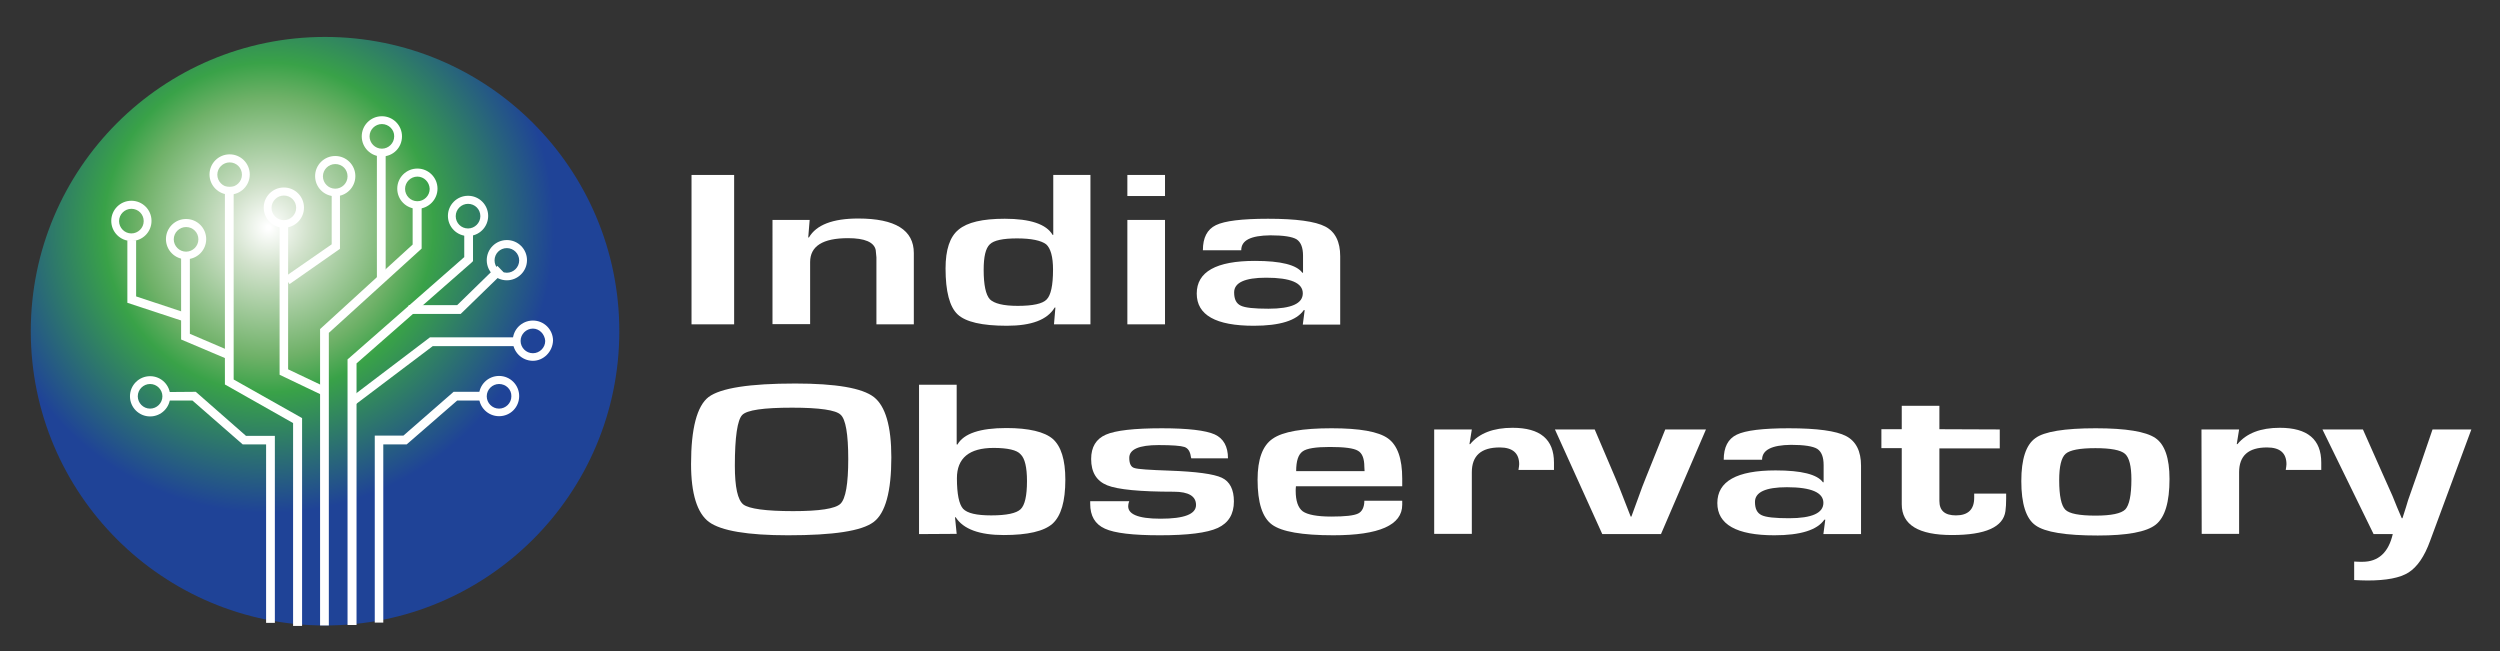 <?xml version="1.0" encoding="utf-8"?>
<!-- Generator: Adobe Illustrator 24.0.0, SVG Export Plug-In . SVG Version: 6.00 Build 0)  -->
<svg version="1.1" id="Layer_1" xmlns="http://www.w3.org/2000/svg" xmlns:xlink="http://www.w3.org/1999/xlink" x="0px" y="0px"
	 viewBox="0 0 1056 275" style="enable-background:new 0 0 1056 275;" xml:space="preserve">
<rect x="0" y="0" width="1056" height="275" fill="#333333" stroke="none"/>
<style type="text/css">
	.st0{fill:#FFFFFF;}
	.st1{clip-path:url(#SVGID_2_);fill:#FFFFFF;}
	.st2{clip-path:url(#SVGID_4_);fill:#FFFFFF;}
	.st3{clip-path:url(#SVGID_6_);fill:#FFFFFF;}
	.st4{clip-path:url(#SVGID_8_);fill:#FFFFFF;}
	.st5{clip-path:url(#SVGID_10_);fill:#FFFFFF;}
	.st6{clip-path:url(#SVGID_12_);fill:#FFFFFF;}
	.st7{clip-path:url(#SVGID_14_);fill:#FFFFFF;}
	.st8{clip-path:url(#SVGID_16_);fill:#FFFFFF;}
	.st9{clip-path:url(#SVGID_18_);fill:#FFFFFF;}
	.st10{clip-path:url(#SVGID_20_);fill:#FFFFFF;}
	.st11{clip-path:url(#SVGID_22_);fill:#FFFFFF;}
	.st12{clip-path:url(#SVGID_24_);fill:#FFFFFF;}
	.st13{clip-path:url(#SVGID_26_);fill:#FFFFFF;}
	.st14{clip-path:url(#SVGID_28_);fill:#FFFFFF;}
	.st15{clip-path:url(#SVGID_30_);fill:#FFFFFF;}
	.st16{clip-path:url(#SVGID_32_);fill:url(#SVGID_33_);}
</style>
<g>
	<rect x="292.1" y="73.9" class="st0" width="18" height="63.1"/>
	<g>
		<g>
			<g>
				<defs>
					<rect id="SVGID_1_" x="-0.1" y="-480.9" width="1336.1" height="944.7"/>
				</defs>
				<clipPath id="SVGID_2_">
					<use xlink:href="#SVGID_1_"  style="overflow:visible;"/>
				</clipPath>
				<path class="st1" d="M326.3,92.9H342l-0.6,7.4h0.3c3.1-5.3,10-8,20.8-8c15.7,0,23.5,4.9,23.5,14.6V137h-15.8v-26.6v-1.7
					l-0.3-3.1c-0.7-3.3-4.6-5-11.7-5c-10.7,0-16,3.4-16,10.1v26.2h-15.9V92.9z"/>
			</g>
		</g>
		<g>
			<g>
				<defs>
					<rect id="SVGID_3_" x="-0.1" y="-480.9" width="1336.1" height="944.7"/>
				</defs>
				<clipPath id="SVGID_4_">
					<use xlink:href="#SVGID_3_"  style="overflow:visible;"/>
				</clipPath>
				<path class="st2" d="M460.6,73.9V137h-15.4l0.6-7.1h-0.3c-3.1,5.2-9.8,7.7-20.2,7.7c-10.5,0-17.4-1.6-20.8-4.8
					s-5.1-9.7-5.1-19.4c0-7.9,1.8-13.4,5.5-16.4c3.7-3.1,10.1-4.6,19.5-4.6c10.8,0,17.6,2.3,20.2,6.8h0.3V73.9H460.6z M429.6,100.7
					c-5.9,0-9.8,0.8-11.5,2.5c-1.8,1.7-2.6,5.3-2.6,10.8c0,6.4,0.9,10.5,2.6,12.4c1.8,1.8,5.7,2.8,11.8,2.8c6.4,0,10.5-0.9,12.2-2.7
					c1.8-1.8,2.7-6,2.7-12.6c0-5.4-1-9-2.9-10.7C439.8,101.6,435.7,100.7,429.6,100.7"/>
			</g>
		</g>
		<g>
			<g>
				<defs>
					<rect id="SVGID_5_" x="-0.1" y="-480.9" width="1336.1" height="944.7"/>
				</defs>
				<clipPath id="SVGID_6_">
					<use xlink:href="#SVGID_5_"  style="overflow:visible;"/>
				</clipPath>
				<path class="st3" d="M492.1,82.8h-15.9v-8.9h15.9V82.8z M492.1,137h-15.9V92.9h15.9V137z"/>
			</g>
		</g>
		<g>
			<g>
				<defs>
					<rect id="SVGID_7_" x="-0.1" y="-480.9" width="1336.1" height="944.7"/>
				</defs>
				<clipPath id="SVGID_8_">
					<use xlink:href="#SVGID_7_"  style="overflow:visible;"/>
				</clipPath>
				<path class="st4" d="M524.3,105.7h-16.2c0-5.3,1.8-8.8,5.5-10.6c3.7-1.8,11-2.7,22-2.7c11.9,0,20,1.1,24.2,3.3s6.3,6.4,6.3,12.5
					v28.9h-15.8l0.8-6.1h-0.4c-3,4.4-10.1,6.6-21.1,6.6c-16,0-24.1-4.5-24.1-13.6c0-9.2,8.2-13.8,24.6-13.8c11,0,17.6,1.7,20,5h0.3
					V108c0-3.4-0.9-5.7-2.7-6.9c-1.8-1.1-5.5-1.7-11.1-1.7C528.3,99.5,524.3,101.5,524.3,105.7 M534.8,117.3c-9,0-13.5,2.1-13.5,6.2
					c0,2.9,0.9,4.7,2.8,5.6c1.8,0.9,5.7,1.3,11.7,1.3c9.7,0,14.5-2.2,14.5-6.5C550.3,119.5,545.2,117.3,534.8,117.3"/>
			</g>
		</g>
		<g>
			<g>
				<defs>
					<rect id="SVGID_9_" x="-0.1" y="-480.9" width="1336.1" height="944.7"/>
				</defs>
				<clipPath id="SVGID_10_">
					<use xlink:href="#SVGID_9_"  style="overflow:visible;"/>
				</clipPath>
				<path class="st5" d="M335.9,162c17.2,0,28.3,1.9,33.2,5.7c4.9,3.8,7.4,12.3,7.4,25.5c0,14.4-2.5,23.6-7.5,27.3
					c-5,3.8-17,5.6-36.1,5.6c-17.2,0-28.3-1.9-33.4-5.6c-5-3.7-7.6-11.9-7.6-24.5c0-15,2.5-24.5,7.4-28.3
					C304.4,163.9,316.6,162,335.9,162 M334.6,172.2c-12.1,0-19.1,1-21.1,3.1s-3.1,9.2-3.1,21.4c0,9.1,1.2,14.5,3.6,16.4
					c2.4,1.8,9.4,2.8,21,2.8c11.1,0,17.8-1,20-3.1s3.3-8.4,3.3-18.9c0-10.6-1.1-16.8-3.2-18.7C353.1,173.2,346.1,172.2,334.6,172.2"
					/>
			</g>
		</g>
		<g>
			<g>
				<defs>
					<rect id="SVGID_11_" x="-0.1" y="-480.9" width="1336.1" height="944.7"/>
				</defs>
				<clipPath id="SVGID_12_">
					<use xlink:href="#SVGID_11_"  style="overflow:visible;"/>
				</clipPath>
				<path class="st6" d="M388.2,225.6v-63.1h15.9v25.2l0.3,0.1c2.7-4.7,9.6-7,20.7-7c9.5,0,16.1,1.6,19.6,4.6
					c3.5,3.1,5.3,8.8,5.3,17.2c0,9.2-1.8,15.3-5.4,18.6c-3.6,3.2-10.5,4.8-20.6,4.8c-10.3,0-17.1-2.5-20.3-7.5h-0.3l0.7,7
					L388.2,225.6L388.2,225.6z M419.7,189.2c-10.3,0-15.5,4.3-15.5,12.8c0,6.7,0.9,11,2.6,12.9c1.8,1.9,5.7,2.8,11.9,2.8
					c6.5,0,10.6-0.9,12.4-2.6s2.7-5.7,2.7-11.9c0-5.8-0.9-9.6-2.7-11.3C429.6,190.1,425.6,189.2,419.7,189.2"/>
			</g>
		</g>
		<g>
			<g>
				<defs>
					<rect id="SVGID_13_" x="-0.1" y="-480.9" width="1336.1" height="944.7"/>
				</defs>
				<clipPath id="SVGID_14_">
					<use xlink:href="#SVGID_13_"  style="overflow:visible;"/>
				</clipPath>
				<path class="st7" d="M518.7,193.6h-15.5c-0.1-0.4-0.2-0.6-0.2-0.8c-0.3-2.1-1.2-3.5-2.7-4s-5.1-0.8-10.9-0.8
					c-8.3,0-12.4,1.8-12.4,5.4c0,2.4,0.7,3.9,2.2,4.3c1.5,0.5,6.4,0.8,14.8,1.1c11.3,0.4,18.7,1.4,22.1,3s5.1,5,5.1,10
					c0,5.4-2.3,9.1-6.8,11.2c-4.6,2.1-12.7,3.1-24.5,3.1c-11.3,0-19.1-0.9-23.2-2.8c-4.2-1.9-6.2-5.4-6.2-10.5v-1.1H477
					c-0.2,0.6-0.4,1.1-0.4,1.5c-0.6,3.9,3.9,5.9,13.6,5.9c10,0,15-1.9,15-5.8c0-3.7-3.1-5.6-9.4-5.6c-14.2,0-23.6-0.9-28.1-2.7
					s-6.8-5.5-6.8-11.1c0-5.1,2.1-8.5,6.2-10.3s12-2.7,23.7-2.7c11,0,18.5,0.9,22.3,2.6C516.8,185.2,518.7,188.6,518.7,193.6"/>
			</g>
		</g>
		<g>
			<g>
				<defs>
					<rect id="SVGID_15_" x="-0.1" y="-480.9" width="1336.1" height="944.7"/>
				</defs>
				<clipPath id="SVGID_16_">
					<use xlink:href="#SVGID_15_"  style="overflow:visible;"/>
				</clipPath>
				<path class="st8" d="M576.3,211.5h16v1.7c0,8.6-9.7,12.9-29.1,12.9c-13.2,0-21.8-1.5-25.9-4.5s-6.1-9.3-6.1-19
					c0-8.6,2.1-14.4,6.4-17.3c4.3-3,12.6-4.4,24.9-4.4c11.8,0,19.8,1.4,23.8,4.3s6,8.5,6,17v3.2h-44.9c-0.1,1-0.1,1.6-0.1,1.9
					c0,4.3,1,7.2,3,8.7c2,1.4,6,2.2,12,2.2c5.8,0,9.6-0.4,11.4-1.3C575.3,216.1,576.3,214.3,576.3,211.5 M576.4,199l-0.1-1.8
					c0-3.5-0.9-5.8-2.7-6.8c-1.8-1.1-5.8-1.6-11.9-1.6c-5.9,0-9.8,0.6-11.5,1.9c-1.8,1.3-2.7,4-2.7,8.3L576.4,199L576.4,199z"/>
			</g>
		</g>
		<g>
			<g>
				<defs>
					<rect id="SVGID_17_" x="-0.1" y="-480.9" width="1336.1" height="944.7"/>
				</defs>
				<clipPath id="SVGID_18_">
					<use xlink:href="#SVGID_17_"  style="overflow:visible;"/>
				</clipPath>
				<path class="st9" d="M605.8,181.4h15.9l-1,6.2h0.3c3.8-4.6,9.8-6.9,17.9-6.9c11.7,0,17.5,4.9,17.5,14.7v3.1h-15
					c0.2-1.2,0.3-2,0.3-2.4c0-4.7-2.8-7.1-8.2-7.1c-7.9,0-11.8,3.5-11.8,10.5v26h-15.9V181.4L605.8,181.4z"/>
			</g>
		</g>
		<g>
			<g>
				<defs>
					<rect id="SVGID_19_" x="-0.1" y="-480.9" width="1336.1" height="944.7"/>
				</defs>
				<clipPath id="SVGID_20_">
					<use xlink:href="#SVGID_19_"  style="overflow:visible;"/>
				</clipPath>
				<path class="st10" d="M720.6,181.4l-19,44.2h-24.8l-20-44.2h16.8l8.7,20.4c1.2,2.8,2.3,5.6,3.3,8.2l1.6,4.1l1.6,4.1h0.3l1.5-4.1
					l1.5-4.1c1.1-3.1,2.1-5.8,3.1-8.2l8.2-20.4H720.6z"/>
			</g>
		</g>
		<g>
			<g>
				<defs>
					<rect id="SVGID_21_" x="-0.1" y="-480.9" width="1336.1" height="944.7"/>
				</defs>
				<clipPath id="SVGID_22_">
					<use xlink:href="#SVGID_21_"  style="overflow:visible;"/>
				</clipPath>
				<path class="st11" d="M744.3,194.2h-16.2c0-5.3,1.8-8.8,5.5-10.6s11-2.7,22-2.7c11.9,0,20,1.1,24.2,3.3s6.3,6.4,6.3,12.5v28.9
					h-15.9l0.8-6.1h-0.4c-3,4.4-10.1,6.6-21.1,6.6c-16,0-24.1-4.6-24.1-13.6c0-9.2,8.2-13.8,24.6-13.8c11,0,17.6,1.7,20,5h0.3v-7.2
					c0-3.5-0.9-5.7-2.7-6.9c-1.8-1.1-5.5-1.7-11.1-1.7C748.3,188,744.3,190.1,744.3,194.2 M754.8,205.8c-9,0-13.5,2.1-13.5,6.2
					c0,2.9,0.9,4.7,2.8,5.6c1.8,0.9,5.7,1.3,11.6,1.3c9.7,0,14.5-2.2,14.5-6.5S765.2,205.8,754.8,205.8"/>
			</g>
		</g>
		<g>
			<g>
				<defs>
					<rect id="SVGID_23_" x="-0.1" y="-480.9" width="1336.1" height="944.7"/>
				</defs>
				<clipPath id="SVGID_24_">
					<use xlink:href="#SVGID_23_"  style="overflow:visible;"/>
				</clipPath>
				<path class="st12" d="M844.7,181.4v8h-25.5v22.2c0,4.1,2.3,6.1,7,6.1c5.1,0,7.7-2.5,7.7-7.4v-1.8h13.5v2.2c0,2-0.1,3.8-0.3,5.2
					c-0.9,6.7-8.4,10.1-22.6,10.1c-14.1,0-21.2-4.3-21.2-13v-23.7h-8.6v-8h8.6v-9.9h15.9v9.9L844.7,181.4L844.7,181.4z"/>
			</g>
		</g>
		<g>
			<g>
				<defs>
					<rect id="SVGID_25_" x="-0.1" y="-480.9" width="1336.1" height="944.7"/>
				</defs>
				<clipPath id="SVGID_26_">
					<use xlink:href="#SVGID_25_"  style="overflow:visible;"/>
				</clipPath>
				<path class="st13" d="M885.2,180.9c12.8,0,21.2,1.4,25.2,4.1s6,8.5,6,17.3c0,9.8-1.9,16.2-5.8,19.3c-3.9,3.1-12.1,4.6-24.5,4.6
					c-13.5,0-22.3-1.4-26.3-4.3c-4-2.8-6-9.1-6-18.7c0-9.3,2-15.3,5.9-18.1C863.4,182.3,872.1,180.9,885.2,180.9 M885.1,189.3
					c-6.6,0-10.8,0.8-12.6,2.4c-1.8,1.6-2.7,5.3-2.7,11.1c0,6.7,0.9,10.8,2.6,12.5s6,2.5,12.8,2.5c6.6,0,10.8-0.9,12.5-2.6
					c1.7-1.8,2.6-6,2.6-12.7c0-5.6-0.9-9.2-2.7-10.8C895.8,190.1,891.6,189.3,885.1,189.3"/>
			</g>
		</g>
		<g>
			<g>
				<defs>
					<rect id="SVGID_27_" x="-0.1" y="-480.9" width="1336.1" height="944.7"/>
				</defs>
				<clipPath id="SVGID_28_">
					<use xlink:href="#SVGID_27_"  style="overflow:visible;"/>
				</clipPath>
				<path class="st14" d="M929.9,181.4h15.9l-1,6.2h0.3c3.8-4.6,9.8-6.9,17.9-6.9c11.7,0,17.5,4.9,17.5,14.7v3.1h-15
					c0.2-1.2,0.3-2,0.3-2.4c0-4.7-2.7-7.1-8.2-7.1c-7.9,0-11.8,3.5-11.8,10.5v26H930L929.9,181.4L929.9,181.4z"/>
			</g>
		</g>
		<g>
			<g>
				<defs>
					<rect id="SVGID_29_" x="-0.1" y="-480.9" width="1336.1" height="944.7"/>
				</defs>
				<clipPath id="SVGID_30_">
					<use xlink:href="#SVGID_29_"  style="overflow:visible;"/>
				</clipPath>
				<path class="st15" d="M1043.9,181.4l-17.4,47c-2.4,6.7-5.5,11.1-9.1,13.4s-9.4,3.4-17.4,3.4c-1.8,0-3.7-0.1-5.6-0.2v-7.8
					c1.4,0.1,2.5,0.1,3.5,0.1c6.7,0,11-3.9,12.8-11.7h-8.1L981,181.4h17.1l8.3,18.7l4.2,9.4c0.2,0.6,0.9,2.2,1.9,4.7l2,4.7h0.3
					l1.5-4.7c0.7-2.4,1.2-4,1.5-4.7l3.3-9.4l6.4-18.7H1043.9L1043.9,181.4z"/>
			</g>
		</g>
	</g>
</g>
<g>
	<g>
		<g>
			<g>
				<defs>
					<path id="SVGID_31_" d="M13,139.9c0,68.6,55.6,124.3,124.3,124.3c68.6,0,124.3-55.6,124.3-124.3c0-68.6-55.6-124.3-124.3-124.3
						C68.6,15.6,13,71.3,13,139.9"/>
				</defs>
				<clipPath id="SVGID_32_">
					<use xlink:href="#SVGID_31_"  style="overflow:visible;"/>
				</clipPath>
				
					<radialGradient id="SVGID_33_" cx="191.175" cy="882.699" r="1" gradientTransform="matrix(144.019 0 0 -144.019 -27419.246 127221.969)" gradientUnits="userSpaceOnUse">
					<stop  offset="0" style="stop-color:#FFFFFF"/>
					<stop  offset="5.618000e-03" style="stop-color:#FFFFFF"/>
					<stop  offset="0.119" style="stop-color:#D2E2CC"/>
					<stop  offset="0.38" style="stop-color:#6FB168"/>
					<stop  offset="0.483" style="stop-color:#39A248"/>
					<stop  offset="0.837" style="stop-color:#1F4397"/>
					<stop  offset="1" style="stop-color:#1F4397"/>
				</radialGradient>
				<rect x="13" y="15.6" class="st16" width="248.6" height="248.6"/>
			</g>
		</g>
	</g>
	<g>
		<polygon class="st0" points="127.6,264.4 123.8,264.4 123.8,178.7 95,162.4 95,78.9 98.7,78.9 98.7,160.3 127.6,176.6 		"/>
		<polygon class="st0" points="77.8,135.8 53.8,127.9 53.8,101.5 57.5,101.5 57.5,125.2 78.9,132.3 		"/>
		<path class="st0" d="M55.5,101.8c-4.7,0-8.5-3.8-8.5-8.5s3.8-8.5,8.5-8.5s8.5,3.8,8.5,8.5S60.2,101.8,55.5,101.8 M55.5,88.2
			c-2.8,0-5.2,2.3-5.2,5.2c0,2.8,2.3,5.2,5.2,5.2c2.8,0,5.2-2.3,5.2-5.2S58.4,88.2,55.5,88.2"/>
		<polygon class="st0" points="96.8,152 76.5,143.4 76.5,108.6 80.2,108.6 80.2,141 98.2,148.7 		"/>
		<path class="st0" d="M78.6,109.5c-4.7,0-8.5-3.8-8.5-8.5s3.8-8.5,8.5-8.5s8.5,3.8,8.5,8.5S83.3,109.5,78.6,109.5 M78.6,95.9
			c-2.8,0-5.2,2.3-5.2,5.2c0,2.8,2.3,5.2,5.2,5.2c2.8,0,5.2-2.3,5.2-5.2C83.8,98.2,81.5,95.9,78.6,95.9"/>
		<path class="st0" d="M97,82.2c-4.7,0-8.5-3.8-8.5-8.5s3.8-8.5,8.5-8.5s8.5,3.8,8.5,8.5S101.7,82.2,97,82.2 M97,68.6
			c-2.8,0-5.2,2.3-5.2,5.2c0,2.8,2.3,5.2,5.2,5.2c2.8,0,5.2-2.3,5.2-5.2S99.9,68.6,97,68.6"/>
		<polygon class="st0" points="136.3,167 118.1,158.3 118.1,93.9 121.7,93.9 121.7,156 137.9,163.7 		"/>
		<polygon class="st0" points="122.3,120 120.2,117 140.1,103.2 140.1,80.5 143.6,80.5 143.6,105.1 		"/>
		<polygon class="st0" points="138.9,264.2 135.2,264.2 135.2,139 174.3,103.3 174.3,85.6 178.1,85.6 178.1,105 138.9,140.6 		"/>
		<rect x="159.2" y="63.7" class="st0" width="3.7" height="54.9"/>
		<path class="st0" d="M119.9,96.2c-4.7,0-8.5-3.8-8.5-8.5s3.8-8.5,8.5-8.5s8.5,3.8,8.5,8.5S124.6,96.2,119.9,96.2 M119.9,82.6
			c-2.8,0-5.2,2.3-5.2,5.2c0,2.8,2.3,5.2,5.2,5.2c2.8,0,5.2-2.3,5.2-5.2S122.8,82.6,119.9,82.6"/>
		<path class="st0" d="M141.6,82.9c-4.7,0-8.5-3.8-8.5-8.5s3.8-8.5,8.5-8.5s8.5,3.8,8.5,8.5S146.3,82.9,141.6,82.9 M141.6,69.3
			c-2.8,0-5.2,2.3-5.2,5.2c0,2.8,2.3,5.2,5.2,5.2c2.8,0,5.2-2.3,5.2-5.2S144.6,69.3,141.6,69.3"/>
		<path class="st0" d="M161.3,66.1c-4.7,0-8.5-3.8-8.5-8.5s3.8-8.5,8.5-8.5s8.5,3.8,8.5,8.5S166.1,66.1,161.3,66.1 M161.3,52.4
			c-2.8,0-5.2,2.3-5.2,5.2c0,2.8,2.3,5.2,5.2,5.2c2.8,0,5.2-2.3,5.2-5.2C166.6,54.8,164.2,52.4,161.3,52.4"/>
		<path class="st0" d="M176.3,88.2c-4.7,0-8.5-3.8-8.5-8.5s3.8-8.5,8.5-8.5s8.5,3.8,8.5,8.5S180.9,88.2,176.3,88.2 M176.3,74.6
			c-2.8,0-5.2,2.3-5.2,5.2c0,2.8,2.3,5.2,5.2,5.2c2.8,0,5.2-2.3,5.2-5.2C181.4,76.9,179.1,74.6,176.3,74.6"/>
		<polygon class="st0" points="150.6,264 146.8,264 146.8,151.8 147.4,151.3 196.1,108.6 196.1,97.1 199.8,97.1 199.8,110.3 
			199.2,110.9 150.6,153.5 		"/>
		<polygon class="st0" points="194.6,132.6 172.6,132.6 172.6,128.9 193.1,128.9 210.1,112.3 212.7,115 		"/>
		<polygon class="st0" points="149.7,171.2 147.6,168.3 181.6,142.5 219.2,142.5 219.2,146.2 182.8,146.2 		"/>
		<path class="st0" d="M197.7,99.7c-4.7,0-8.5-3.8-8.5-8.5s3.8-8.5,8.5-8.5s8.5,3.8,8.5,8.5S202.4,99.7,197.7,99.7 M197.7,86.1
			c-2.8,0-5.2,2.3-5.2,5.2s2.3,5.2,5.2,5.2c2.8,0,5.2-2.3,5.2-5.2S200.6,86.1,197.7,86.1"/>
		<path class="st0" d="M214.1,118.4c-4.7,0-8.5-3.8-8.5-8.5s3.8-8.5,8.5-8.5s8.5,3.8,8.5,8.5S218.7,118.4,214.1,118.4 M214.1,104.8
			c-2.9,0-5.2,2.3-5.2,5.2c0,2.8,2.3,5.2,5.2,5.2c2.8,0,5.2-2.3,5.2-5.2S216.9,104.8,214.1,104.8"/>
		<path class="st0" d="M225.1,152.4c-4.7,0-8.5-3.8-8.5-8.5s3.8-8.5,8.5-8.5s8.5,3.8,8.5,8.5C233.4,148.6,229.6,152.4,225.1,152.4
			 M225.1,138.8c-2.8,0-5.2,2.3-5.2,5.2c0,2.8,2.3,5.2,5.2,5.2c2.8,0,5.2-2.3,5.2-5.2C230.1,141.1,227.8,138.8,225.1,138.8"/>
		<polygon class="st0" points="161.9,263 158.3,263 158.3,184 170.4,184 191.6,165.5 204.1,165.5 204.1,169.2 193.1,169.2 
			171.8,187.7 161.9,187.7 		"/>
		<path class="st0" d="M210.8,175.8c-4.7,0-8.5-3.8-8.5-8.5s3.8-8.5,8.5-8.5s8.5,3.8,8.5,8.5S215.6,175.8,210.8,175.8 M210.8,162.2
			c-2.8,0-5.2,2.3-5.2,5.2c0,2.8,2.3,5.2,5.2,5.2c2.8,0,5.2-2.3,5.2-5.2C216.1,164.5,213.7,162.2,210.8,162.2"/>
		<polygon class="st0" points="116.1,263.1 112.4,263.1 112.4,187.7 102.5,187.7 81.3,169.2 70.3,169.2 70.3,165.6 82.7,165.5 
			103.9,184.1 116.1,184.1 		"/>
		<path class="st0" d="M63.4,175.9c-4.7,0-8.5-3.8-8.5-8.5s3.8-8.5,8.5-8.5s8.5,3.8,8.5,8.5S68.1,175.9,63.4,175.9 M63.4,162.2
			c-2.8,0-5.2,2.3-5.2,5.2c0,2.8,2.3,5.2,5.2,5.2c2.8,0,5.2-2.3,5.2-5.2C68.6,164.6,66.3,162.2,63.4,162.2"/>
	</g>
</g>
</svg>
